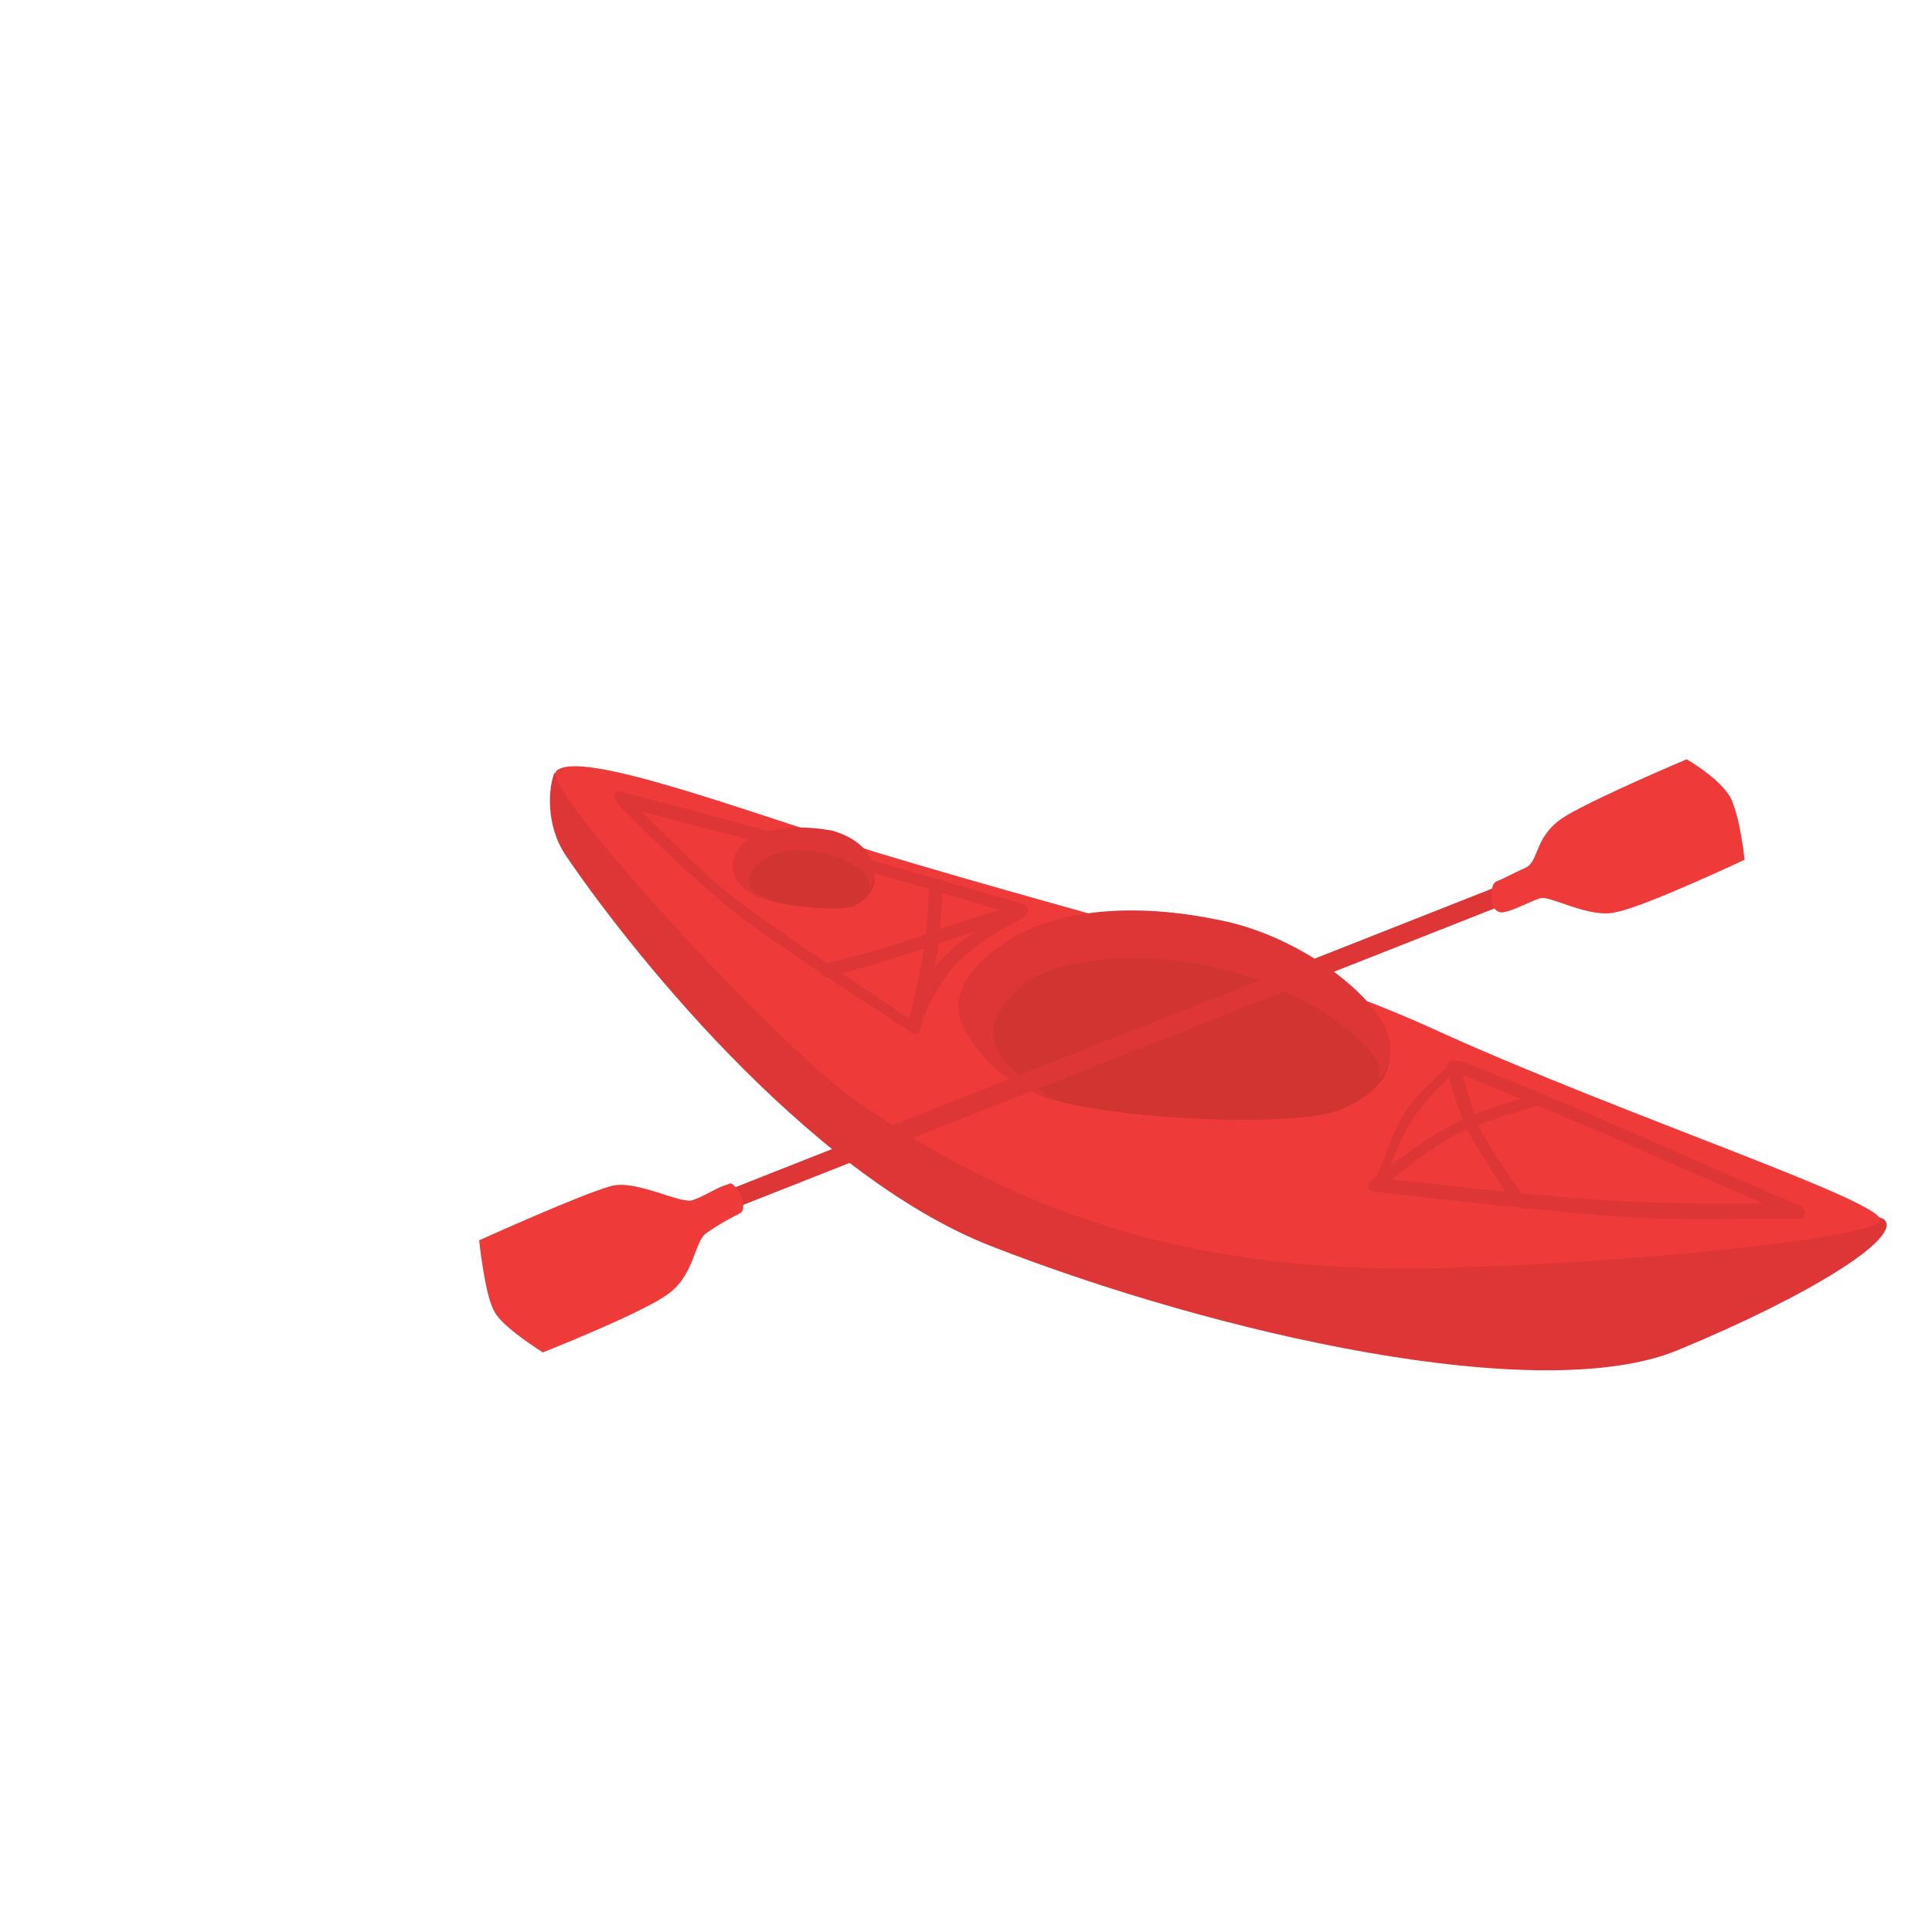 <?xml version="1.0" encoding="utf-8"?>
<!-- Generator: Adobe Illustrator 19.0.0, SVG Export Plug-In . SVG Version: 6.00 Build 0)  -->
<svg version="1.1" id="Layer_1" xmlns="http://www.w3.org/2000/svg" xmlns:xlink="http://www.w3.org/1999/xlink" x="0px" y="0px"
	 viewBox="-345 257 100 100" style="enable-background:new -345 257 100 100;" xml:space="preserve">
<style type="text/css">
	.st0{fill:#DE3636;}
	.st1{fill:#EF3A3A;}
	.st2{fill:#D13431;}
	.st3{fill:none;}
</style>
<g>
	<path class="st0" d="M-316.3,297c-0.3,0.7-0.5,2.7,0.6,4.3c2.9,4.3,12.3,16.4,22,20.2c11.8,4.6,28.4,8.3,35.5,5.4
		c6.8-2.8,11.8-5.9,10.7-6.8C-249,319.4-316.3,297-316.3,297"/>
</g>
<g>
	<path class="st1" d="M-316.2,296.9c-0.9,0.8,11.2,14,15.4,17c9,6.3,18.4,9.2,31.4,8.7c9.5-0.3,21.1-1.5,21.7-2.4
		c0.6-0.9-13.1-5.4-22.8-9.8c-8-3.7-17.3-5.7-29.2-9.3C-307.2,298.7-315,295.8-316.2,296.9"/>
</g>
<g>
	<g>
		<path class="st0" d="M-256.7,320.1c-1.2,0-2.6,0-3.9-0.1c-3.7-0.2-13.1-1.3-13.1-1.3c-0.1,0-0.2-0.1-0.2-0.1
			c-0.1-0.1-0.1-0.2,0-0.3c0.1-0.1,0.9-2.6,1.6-3.7c0.7-1.1,2.4-2.5,2.4-2.6c0.1-0.1,0.2-0.1,0.4-0.1c0.1,0,4.7,1.8,8,3.3
			c3.3,1.4,9.5,4.2,9.7,4.2c0.1,0.1,0.2,0.2,0.2,0.4s-0.1,0.3-0.3,0.3C-252.1,320-254.2,320.1-256.7,320.1z M-273.3,318
			c1.8,0.2,9.5,1.1,12.7,1.2c2.4,0.1,5.1,0.1,6.9,0.1c-2.1-0.9-6-2.6-8.2-3.6c-2.9-1.2-6.9-2.9-7.8-3.2c-0.4,0.4-1.5,1.4-2.1,2.3
			C-272.4,315.6-273,317.3-273.3,318z"/>
	</g>
	<g>
		<path class="st0" d="M-266.3,319.5c-0.1,0-0.2-0.1-0.3-0.1c-0.1-0.1-1.6-2.4-2.4-3.8c-0.7-1.5-1.1-3.2-1.1-3.3
			c-0.1-0.2,0.1-0.4,0.3-0.4s0.4,0.1,0.4,0.3c0,0,0.4,1.7,1,3.2c0.7,1.4,2.4,3.7,2.4,3.7c0.1,0.1,0.1,0.4-0.1,0.5
			C-266.2,319.5-266.3,319.5-266.3,319.5z"/>
	</g>
	<g>
		<path class="st0" d="M-273.8,318.7c-0.1,0-0.2-0.1-0.3-0.1c-0.1-0.1-0.1-0.4,0.1-0.5c0.1-0.1,2.9-2.4,5-3.3
			c1.8-0.7,3.4-1.1,3.5-1.2c0.1-0.1,0.4,0.1,0.4,0.2c0.1,0.2-0.1,0.4-0.2,0.4c0,0-1.5,0.4-3.4,1.1c-2.1,0.8-4.8,3.2-4.8,3.2
			C-273.6,318.7-273.6,318.7-273.8,318.7z"/>
	</g>
	<g>
		<path class="st0" d="M-297.7,310.5c-0.1,0-0.1,0-0.2-0.1c-0.1-0.1-6.7-4.3-9.1-6.2c-2.5-2-6-5.5-6.1-5.7c-0.1-0.1-0.1-0.3-0.1-0.4
			c0.1-0.1,0.2-0.2,0.4-0.1c0.1,0,9.1,2.4,10.7,2.9c1.5,0.4,10.1,2.9,10.1,2.9c0.1,0.1,0.2,0.1,0.2,0.3c0,0.1-0.1,0.3-0.2,0.4
			c0,0-2.2,1-3.5,2.4c-1.2,1.2-2,3.5-2,3.5C-297.6,310.4-297.7,310.5-297.7,310.5C-297.7,310.5-297.7,310.5-297.7,310.5z
			 M-311.8,299c1.2,1.2,3.4,3.4,5.1,4.7c2.1,1.6,7.3,5,8.7,6c0.3-0.7,0.9-2.4,2.1-3.4c0.9-0.9,2.1-1.5,2.9-2.1
			c-2.2-0.7-8-2.4-9.3-2.7C-303.6,301.1-309.3,299.7-311.8,299z"/>
	</g>
	<g>
		<path class="st0" d="M-297.7,310.5L-297.7,310.5c-0.3-0.1-0.4-0.2-0.3-0.4c0,0,0.8-3.5,0.9-4.5c0.1-1,0.2-2.8,0.2-2.8
			c0-0.2,0.1-0.4,0.4-0.3c0.2,0,0.4,0.1,0.3,0.4c0,0-0.1,1.7-0.2,2.8c-0.1,1.1-0.9,4.5-1,4.6C-297.4,310.5-297.6,310.5-297.7,310.5z
			"/>
	</g>
	<g>
		<path class="st0" d="M-302.2,307.6c-0.1,0-0.3-0.1-0.4-0.3c-0.1-0.2,0.1-0.4,0.2-0.4c0,0,3.4-0.8,5.2-1.5c1.5-0.6,4.6-1.5,4.7-1.5
			c0.2-0.1,0.4,0.1,0.4,0.2s-0.1,0.4-0.2,0.4c0,0-3.2,1-4.6,1.5C-298.8,306.7-302,307.5-302.2,307.6
			C-302.1,307.6-302.2,307.6-302.2,307.6z"/>
	</g>
</g>
<g>
	<path class="st2" d="M-294.1,310.2c0,0,0.2,2.9,3.9,3.8c3.7,1,12.2,1.3,14.4,0.5c2.2-0.8,4-2.8,1.4-4.3c-2.6-1.5-3.3-3.2-7.9-4
		c-4.6-0.8-8.3-0.5-10,1.1C-293.9,308.8-294.3,309.7-294.1,310.2"/>
</g>
<g>
	<path class="st0" d="M-292.7,305.6c-2.4,1.5-3.2,3.2-2.4,4.6c1.6,3.2,4.8,3.7,4.8,3.7s-2.7-1.2-3.2-2.9c-0.4-1.2,0.7-2.7,2.2-3.5
		c1.4-0.7,4.5-1.3,8.4-0.6c6.1,1.2,9.3,4.6,9.3,5.4c0,0.4-0.1,0.6-0.1,0.6s1.5-1.3,0-3.4c-1.5-2.1-5-4.3-8.3-4.9
		C-286.4,303.7-290.2,304.1-292.7,305.6"/>
</g>
<g>
	<path class="st2" d="M-306.6,302c0,0-0.2,1.1,1.8,1.7c0.7,0.2,3.2,0.5,4,0.2c0.9-0.4,1.5-1.5,0.7-2.1c-0.8-0.5-1.1-0.8-2.6-1.1
		c-1.5-0.3-2.7-0.1-3.2,0.4C-306.6,301.6-306.8,301.9-306.6,302"/>
</g>
<g>
	<path class="st0" d="M-306,300.3c-1.1,0.6-1.3,1.5-0.9,2.2c0.6,1,2.1,1.2,2.1,1.2s-1.1-0.3-1.4-0.8c-0.2-0.5,0.3-1.2,0.9-1.5
		c0.7-0.4,1.7-0.6,3.5-0.1c1,0.3,1.7,0.9,1.8,1.4c0,0.3,0,0.4,0,0.4s0.1-0.1,0.2-0.5c0.3-1.2-0.7-2.2-2.1-2.6
		C-303.5,299.7-304.9,299.8-306,300.3"/>
</g>
<g>
	<line class="st3" x1="-307.5" y1="319.2" x2="-267.2" y2="303.3"/>
</g>
<g>
	
		<rect x="-287.9" y="289.6" transform="matrix(0.367 0.93 -0.93 0.367 107.601 464.306)" class="st0" width="1" height="43.3"/>
</g>
<g>
	<path class="st1" d="M-267.5,302.6c0.3-0.1,0.8-0.4,1.5-0.7c0.7-0.4,0.4-1.7,2.1-2.7s6.2-2.9,6.2-2.9s2.1,1.2,2.4,2.3
		c0.4,1,0.6,2.9,0.6,2.9s-5.1,2.4-6.6,2.7c-1.4,0.4-3.5-0.9-4-0.7c-0.6,0.2-1.3,0.6-1.8,0.7c-0.3,0.1-0.7-0.1-0.7-0.7
		C-267.8,303.1-267.8,302.7-267.5,302.6"/>
</g>
<g>
	<path class="st1" d="M-306.6,319c0.1,0.4,0.1,0.7-0.1,0.8c-0.2,0.1-1,0.5-1.7,1c-0.7,0.4-0.6,2.3-2.2,3.3c-1.5,1-6.3,2.9-6.3,2.9
		s-2.1-1.3-2.5-2.1c-0.5-0.8-0.8-3.7-0.8-3.7s5.3-2.4,6.8-2.8c1.3-0.4,3.7,1,4.3,0.7c0.6-0.2,1.3-0.7,1.8-0.8
		C-307.1,318.1-306.8,318.6-306.6,319"/>
</g>
</svg>
